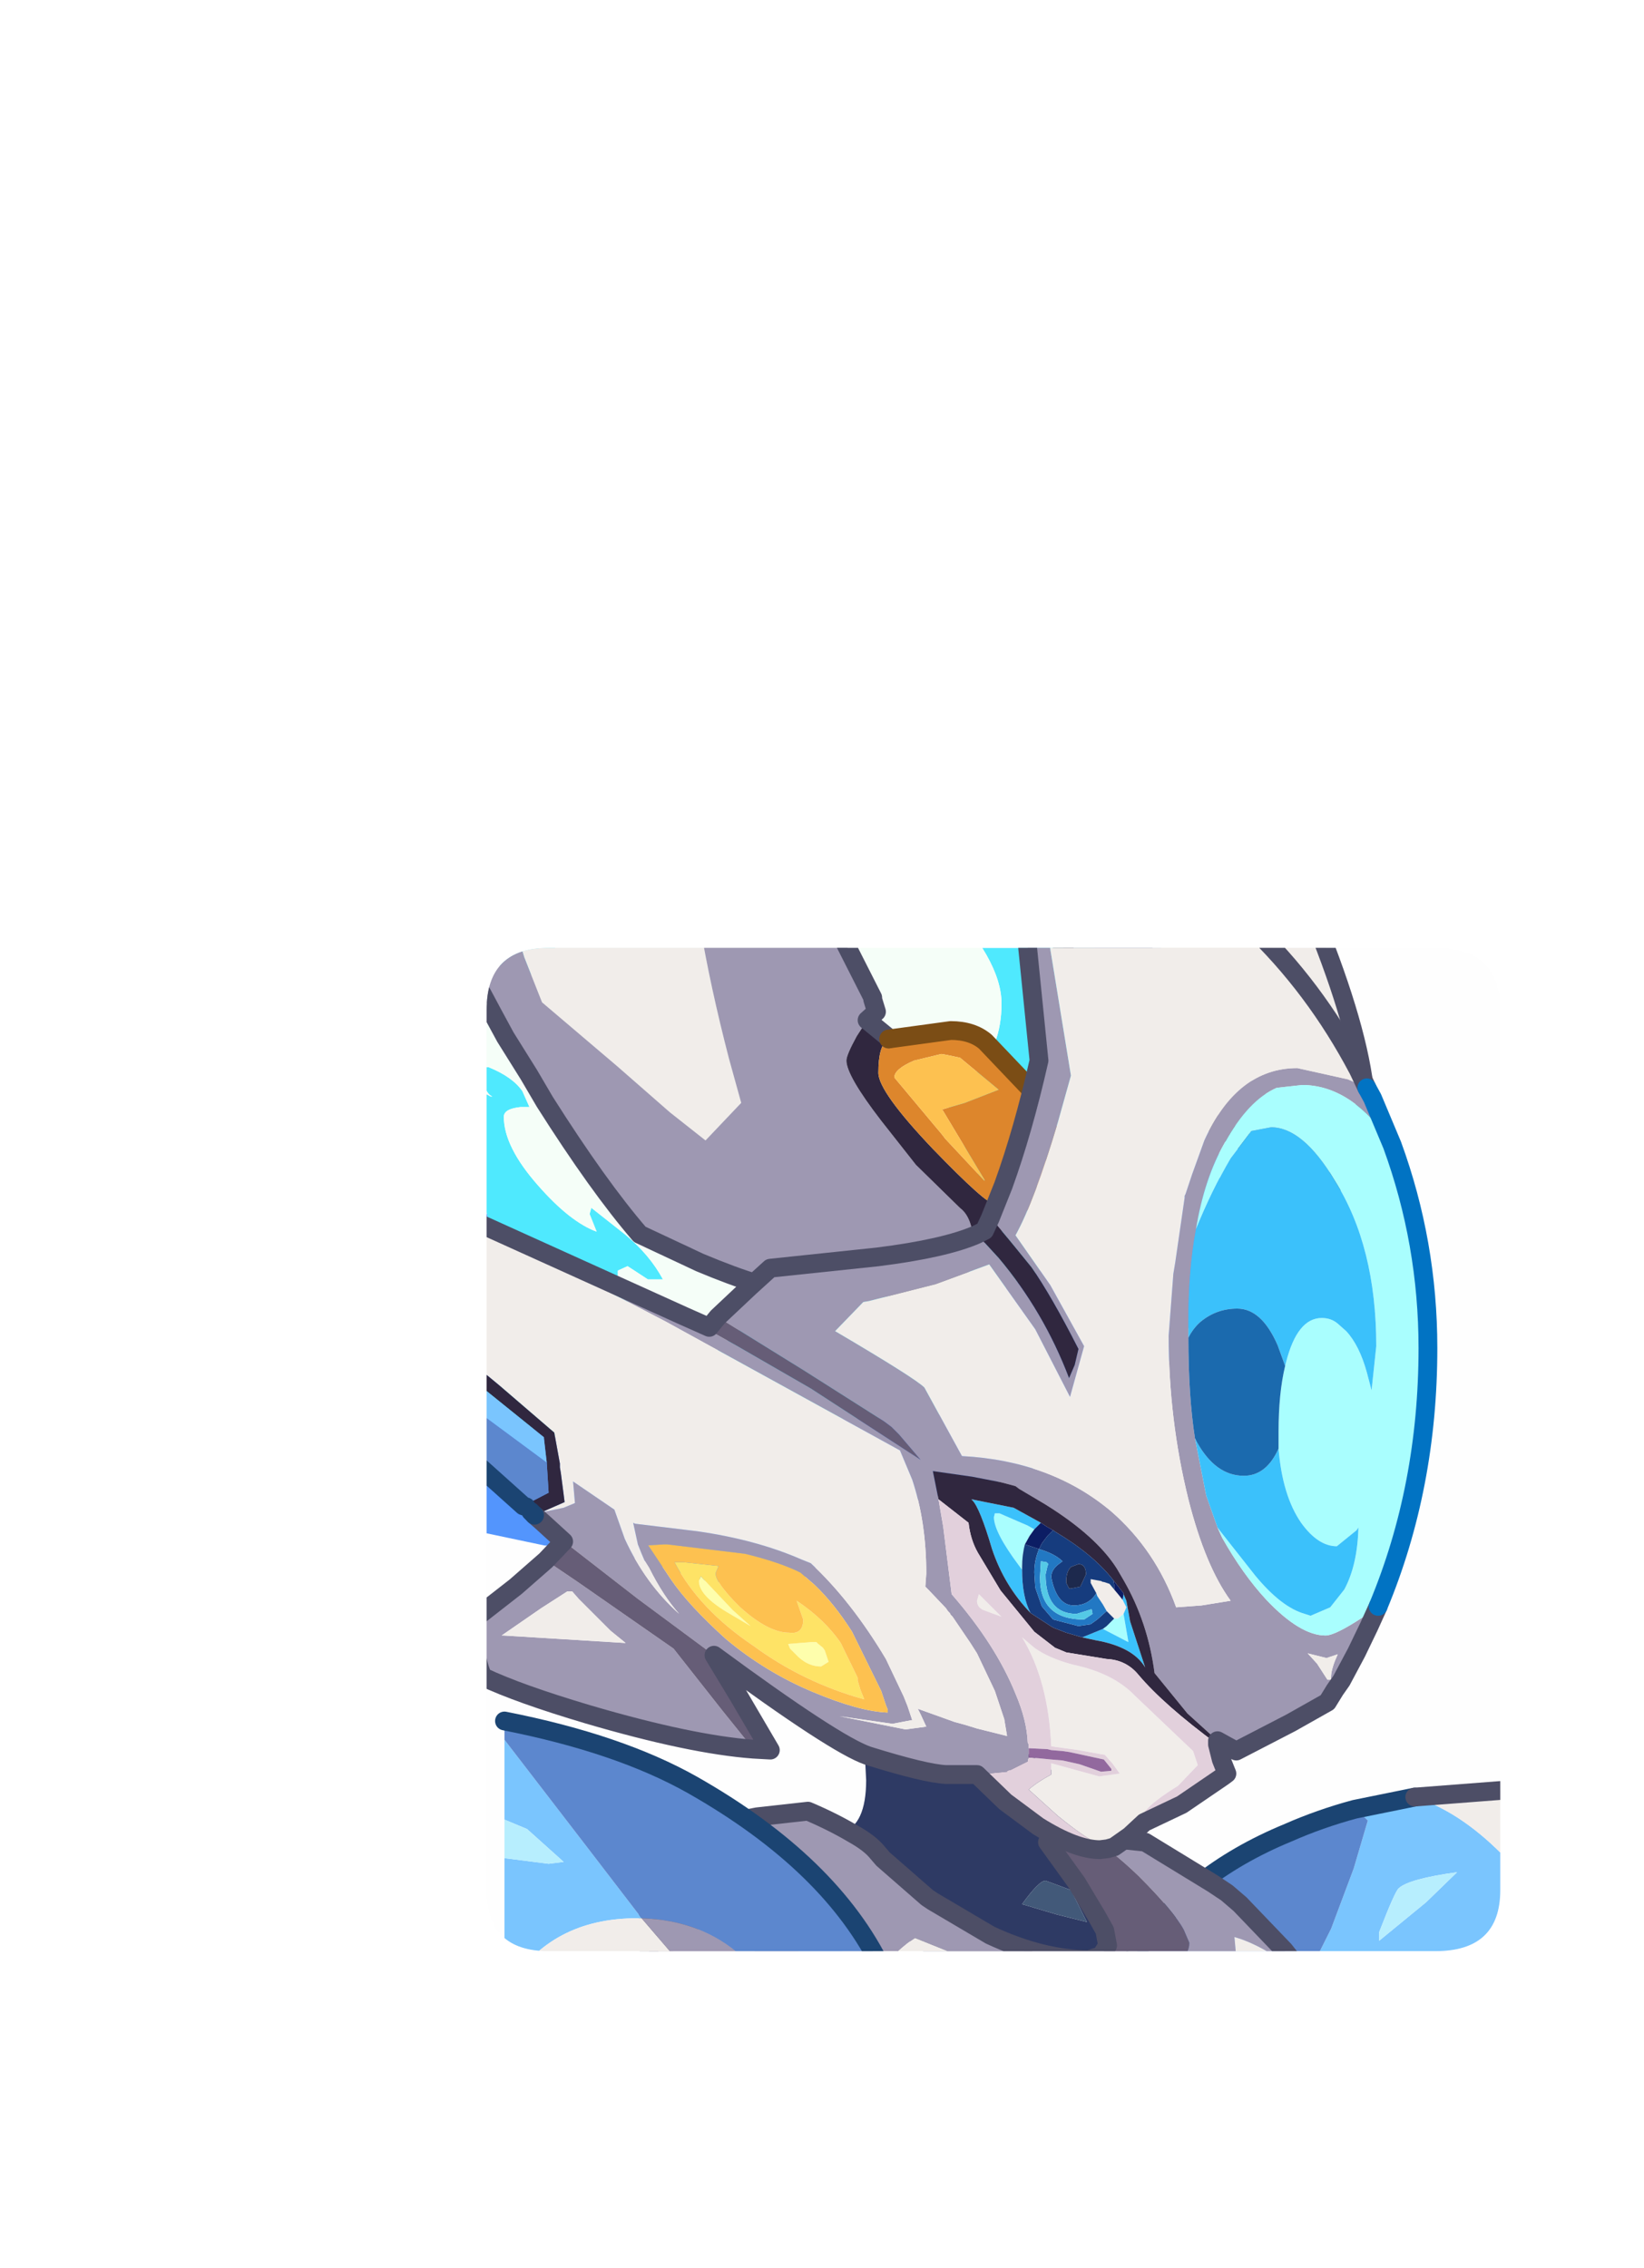 <?xml version="1.0" encoding="UTF-8" standalone="no"?>
<svg xmlns:ffdec="https://www.free-decompiler.com/flash" xmlns:xlink="http://www.w3.org/1999/xlink" ffdec:objectType="frame" height="120.7px" width="87.5px" xmlns="http://www.w3.org/2000/svg">
  <g transform="matrix(1.0, 0.0, 0.0, 1.0, 25.9, 50.45)">
    <clipPath id="clipPath0" transform="matrix(1.0, 0.0, 0.0, 1.0, 0.0, 0.0)">
      <path d="M50.5 0.0 Q53.95 0.0 53.95 3.3 L53.95 50.15 Q53.95 53.4 50.5 53.4 L3.3 53.4 Q0.0 53.4 0.0 50.15 L0.0 3.3 Q0.0 0.0 3.3 0.0 L50.5 0.0" fill="#000000" fill-rule="evenodd" stroke="none"/>
    </clipPath>
    <g clip-path="url(#clipPath0)">
      <filter id="filter0">
        <feColorMatrix in="SourceGraphic" result="filterResult0" type="matrix" values="0 0 0 0 0.31,0 0 0 0 0.918,0 0 0 0 1.0,0 0 0 1 0"/>
        <feConvolveMatrix divisor="25.0" in="filterResult0" kernelMatrix="1 1 1 1 1 1 1 1 1 1 1 1 1 1 1 1 1 1 1 1 1 1 1 1 1" order="5 5" result="filterResult1"/>
        <feComposite in="SourceGraphic" in2="filterResult1" operator="over" result="filterResult2"/>
      </filter>
      <use ffdec:characterId="3" filter="url(#filter0)" height="50.6" transform="matrix(-0.941, 0.0, 0.0, 0.941, 39.026, -13.735)" width="53.5" xlink:href="#sprite0"/>
      <use ffdec:characterId="4" height="120.7" transform="matrix(1.0, 0.0, 0.0, 1.0, -25.9, -50.45)" width="87.5" xlink:href="#shape2"/>
    </g>
    <use ffdec:characterId="5" height="53.4" transform="matrix(1.0, 0.0, 0.0, 1.0, 0.0, 0.0)" width="53.95" xlink:href="#shape3"/>
  </g>
  <defs>
    <g id="sprite0" transform="matrix(1.0, 0.0, 0.0, 1.0, 77.95, 48.3)">
      <use ffdec:characterId="2" height="50.6" transform="matrix(1.0, 0.0, 0.0, 1.0, -77.95, -48.3)" width="53.5" xlink:href="#shape1"/>
    </g>
    <g id="shape1" transform="matrix(1.0, 0.0, 0.0, 1.0, 77.95, 48.3)">
      <path d="M-24.45 -39.05 Q-29.25 -36.85 -33.95 -36.8 L-37.65 -37.25 Q-39.9 -38.0 -39.9 -39.4 -39.4 -40.85 -39.25 -41.95 L-39.2 -42.8 Q-39.2 -44.1 -42.0 -45.15 -43.75 -45.85 -45.6 -46.0 L-47.8 -46.1 Q-52.45 -45.95 -58.0 -43.65 -66.0 -40.3 -70.95 -33.6 L-71.95 -31.2 Q-72.95 -28.25 -72.95 -25.55 -72.95 -18.5 -68.85 -16.0 L-66.1 -14.6 Q-64.85 -14.0 -64.95 -13.05 -65.15 -11.75 -64.7 -10.7 L-63.8 -9.25 -63.0 -7.75 -62.6 -7.5 -62.4 -7.35 -59.5 -7.15 -56.35 -7.05 -54.75 -7.35 -54.65 -7.35 -54.8 -6.8 Q-54.85 -5.7 -54.35 -5.25 -53.95 -4.95 -53.0 -4.75 L-51.45 -4.7 Q-45.65 -4.55 -40.35 -6.05 L-35.1 -8.0 Q-35.65 -8.95 -37.2 -8.9 L-40.95 -9.05 -38.15 -9.75 -38.0 -9.85 Q-38.3 -10.3 -39.0 -10.45 L-40.25 -10.8 -40.25 -10.9 -38.85 -10.65 -32.2 -11.35 -27.4 -12.55 -33.75 -13.6 Q-36.8 -14.55 -36.8 -16.45 -36.8 -20.55 -32.9 -23.75 -30.15 -26.05 -28.2 -26.55 L-27.4 -26.55 -27.4 -25.85 -28.1 -25.25 -28.9 -24.6 -28.9 -24.5 -28.35 -24.5 -24.45 -26.5 -24.45 -21.6 Q-26.6 -19.6 -26.6 -17.95 -26.6 -16.35 -26.05 -15.5 -25.55 -14.75 -24.45 -14.4 L-24.45 -11.2 -24.7 -11.1 -30.6 -8.85 Q-30.4 -8.3 -28.35 -7.95 -26.45 -7.65 -26.4 -6.95 -26.4 -5.05 -35.0 -0.9 L-39.75 0.1 -42.1 0.2 Q-44.0 0.4 -47.85 1.8 L-48.15 1.95 -49.15 2.15 -51.65 2.3 -53.05 2.2 Q-54.45 2.05 -54.9 1.6 -55.25 1.25 -55.25 0.15 -55.25 -1.95 -60.15 -2.45 -66.25 -3.0 -70.85 -6.15 -77.95 -11.05 -77.95 -20.45 -77.95 -24.65 -76.3 -29.65 -74.15 -36.15 -70.25 -39.15 L-70.05 -39.25 Q-59.35 -47.35 -47.8 -47.7 L-44.9 -47.6 Q-41.8 -47.5 -39.45 -46.65 -36.25 -45.45 -36.25 -43.6 -36.25 -43.2 -36.8 -42.25 -37.4 -41.4 -37.35 -40.75 -37.4 -38.3 -33.35 -38.35 -29.05 -38.45 -25.5 -41.0 L-24.45 -41.8 -24.45 -39.05 M-27.35 -47.6 L-24.8 -48.25 -24.45 -48.3 -24.45 -47.05 -24.85 -47.2 -27.35 -47.6" fill="#5396fe" fill-rule="evenodd" stroke="none"/>
      <path d="M-24.45 -36.25 L-25.4 -35.4 -26.15 -34.9 -27.35 -34.7 -31.6 -34.1 Q-33.85 -33.8 -36.65 -32.9 L-38.9 -32.05 Q-39.6 -33.1 -40.9 -34.15 -43.55 -36.3 -47.4 -36.2 L-48.85 -36.05 -48.95 -36.05 Q-49.3 -36.0 -49.5 -36.4 L-48.6 -36.85 -47.55 -37.45 Q-45.6 -38.6 -45.35 -39.2 -45.85 -40.1 -46.6 -40.05 L-47.75 -39.8 -50.1 -39.45 Q-52.35 -39.4 -52.3 -40.05 -52.35 -40.7 -51.55 -41.05 L-51.95 -41.05 Q-57.95 -40.95 -62.2 -36.55 -65.6 -33.05 -65.6 -30.55 -65.6 -28.1 -64.1 -26.6 -62.55 -25.0 -62.55 -24.45 L-63.6 -22.25 Q-64.7 -20.25 -64.7 -19.05 -64.7 -17.2 -63.1 -15.95 -61.3 -14.5 -58.0 -14.45 L-54.1 -14.6 -53.25 -14.5 -53.4 -14.5 -53.15 -11.7 -52.65 -11.75 -50.8 -12.15 -50.0 -11.4 Q-49.4 -10.65 -48.8 -10.65 -47.85 -10.65 -45.9 -12.2 -44.1 -13.85 -43.9 -14.75 L-43.9 -15.45 -44.45 -15.7 -45.6 -14.95 -46.45 -14.95 Q-45.7 -16.35 -44.3 -17.5 L-42.4 -19.0 -42.3 -18.65 -42.7 -17.65 Q-41.2 -18.2 -39.4 -20.25 -37.45 -22.45 -37.45 -24.15 -37.45 -24.6 -38.4 -24.7 L-38.9 -24.7 -38.5 -25.6 Q-37.95 -26.4 -36.6 -26.95 L-36.15 -26.95 -36.3 -26.05 Q-36.5 -25.4 -36.8 -25.3 L-36.7 -25.3 -34.6 -26.45 -31.6 -27.65 -31.6 -27.85 -31.9 -28.45 -24.45 -32.05 -24.45 -30.7 -24.6 -30.6 -24.45 -30.55 -24.45 -26.5 -28.35 -24.5 -28.9 -24.5 -28.9 -24.6 -28.1 -25.25 -27.4 -25.85 -27.4 -26.55 -28.2 -26.55 Q-30.15 -26.05 -32.9 -23.75 -36.8 -20.55 -36.8 -16.45 -36.8 -14.55 -33.75 -13.6 L-27.4 -12.55 -32.2 -11.35 -38.85 -10.65 -40.25 -10.9 -40.25 -10.8 -39.0 -10.45 Q-38.3 -10.3 -38.0 -9.85 L-38.15 -9.75 -40.95 -9.05 -37.2 -8.9 Q-35.65 -8.95 -35.1 -8.0 L-40.35 -6.05 Q-45.65 -4.55 -51.45 -4.7 L-53.0 -4.75 Q-53.95 -4.95 -54.35 -5.25 -54.85 -5.7 -54.8 -6.8 L-54.65 -7.35 -54.75 -7.35 -56.35 -7.05 -59.5 -7.15 -62.4 -7.35 -62.6 -7.5 -63.0 -7.75 -63.8 -9.25 -64.7 -10.7 Q-65.15 -11.75 -64.95 -13.05 -64.85 -14.0 -66.1 -14.6 L-68.85 -16.0 Q-72.95 -18.5 -72.95 -25.55 -72.95 -28.25 -71.95 -31.2 L-70.95 -33.6 Q-66.0 -40.3 -58.0 -43.65 -52.45 -45.95 -47.8 -46.1 L-45.6 -46.0 Q-43.75 -45.85 -42.0 -45.15 -39.2 -44.1 -39.2 -42.8 L-39.25 -41.95 Q-39.4 -40.85 -39.9 -39.4 -39.9 -38.0 -37.65 -37.25 L-33.95 -36.8 Q-29.25 -36.85 -24.45 -39.05 L-24.45 -37.25 -25.55 -36.9 -24.45 -36.9 -24.45 -36.25 M-25.55 -36.9 L-25.85 -36.9 -25.95 -36.8 -25.55 -36.9" fill="#4feaff" fill-rule="evenodd" stroke="none"/>
      <path d="M-24.45 -32.05 L-31.9 -28.45 -31.6 -27.85 -31.6 -27.65 -34.6 -26.45 -36.7 -25.3 -36.8 -25.3 Q-36.5 -25.4 -36.3 -26.05 L-36.15 -26.95 -36.6 -26.95 Q-37.95 -26.4 -38.5 -25.6 L-38.9 -24.7 -38.4 -24.7 Q-37.45 -24.6 -37.45 -24.15 -37.45 -22.45 -39.4 -20.25 -41.2 -18.2 -42.7 -17.65 L-42.3 -18.65 -42.4 -19.0 -44.3 -17.5 Q-45.7 -16.35 -46.45 -14.95 L-45.6 -14.95 -44.45 -15.7 -43.9 -15.45 -43.9 -14.75 Q-44.1 -13.85 -45.9 -12.2 -47.85 -10.65 -48.8 -10.65 -49.4 -10.65 -50.0 -11.4 L-50.8 -12.15 -52.65 -11.75 -53.15 -11.7 -53.4 -14.5 -53.25 -14.5 -54.1 -14.6 -58.0 -14.45 Q-61.3 -14.5 -63.1 -15.95 -64.7 -17.2 -64.7 -19.05 -64.7 -20.25 -63.6 -22.25 L-62.55 -24.45 Q-62.55 -25.0 -64.1 -26.6 -65.6 -28.1 -65.6 -30.55 -65.6 -33.05 -62.2 -36.55 -57.95 -40.95 -51.95 -41.05 L-51.55 -41.05 Q-52.35 -40.7 -52.3 -40.05 -52.35 -39.4 -50.1 -39.45 L-47.75 -39.8 -46.6 -40.05 Q-45.85 -40.1 -45.35 -39.2 -45.6 -38.6 -47.55 -37.45 L-48.6 -36.85 -49.5 -36.4 Q-49.3 -36.0 -48.95 -36.05 L-48.85 -36.05 -47.4 -36.2 Q-43.55 -36.3 -40.9 -34.15 -39.6 -33.1 -38.9 -32.05 L-36.65 -32.9 Q-33.85 -33.8 -31.6 -34.1 L-27.35 -34.7 -26.15 -34.9 -25.4 -35.4 -24.45 -36.25 -24.45 -32.05 M-24.45 -36.9 L-25.55 -36.9 -24.45 -37.25 -24.45 -36.9 M-24.45 -30.55 L-24.6 -30.6 -24.45 -30.7 -24.45 -30.55" fill="#f6fff9" fill-rule="evenodd" stroke="none"/>
    </g>
    <g id="shape2" transform="matrix(1.0, 0.0, 0.0, 1.0, 25.9, 50.45)">
      <path d="M0.6 -33.85 L0.7 -33.65 0.45 -32.45 0.3 -31.55 0.6 -30.8 3.1 -22.35 3.1 -22.15 3.4 -21.1 3.65 -20.2 3.55 -18.35 Q3.1 -16.15 0.4 -11.55 L-0.05 -18.3 -1.95 -23.5 -2.3 -24.45 -5.0 -32.1 -6.0 -34.85 -6.0 -34.9 -9.7 -45.25 -10.25 -47.35 -10.45 -49.95 -9.9 -49.6 -3.95 -35.1 -1.45 -29.3 1.55 -22.55 0.5 -27.9 -0.3 -31.85 0.6 -33.85 M11.35 -1.25 Q10.05 -2.0 8.25 -3.7 L6.45 -5.6 7.05 -7.15 Q8.1 -9.95 9.85 -10.85 11.25 -9.05 12.5 -6.2 L12.45 -6.2 Q10.65 -6.2 10.9 -5.05 L11.35 -1.25" fill="#7ac6ff" fill-rule="evenodd" stroke="none"/>
      <path d="M0.4 -11.55 Q3.1 -16.15 3.55 -18.35 L3.65 -20.2 3.4 -21.1 3.1 -22.15 3.1 -22.35 0.6 -30.8 0.3 -31.55 0.45 -32.45 0.7 -33.65 2.7 -30.3 9.05 -19.25 9.6 -18.25 11.8 -14.3 16.5 -5.3 Q14.35 -6.2 12.5 -6.2 11.25 -9.05 9.85 -10.85 8.1 -9.95 7.05 -7.15 L6.45 -5.6 8.25 -3.7 Q10.05 -2.0 11.35 -1.25 11.9 2.05 12.9 5.9 L13.55 8.25 11.65 10.25 9.75 8.75 6.95 6.3 2.95 2.9 2.0 0.5 1.15 -2.3 0.4 -4.8 0.45 -9.05 0.4 -11.55" fill="#f2eeeb" fill-rule="evenodd" stroke="none"/>
      <path d="M16.5 -5.3 L16.95 -4.45 20.55 2.65 20.55 2.75 20.75 3.4 20.25 3.85 19.7 4.7 Q19.15 5.7 19.15 6.0 19.15 6.8 21.0 9.2 L22.85 11.55 25.2 13.85 Q25.8 14.3 25.9 15.5 L25.95 16.05 Q25.95 17.15 22.0 17.95 L18.05 18.55 16.6 18.35 Q14.8 18.2 11.35 16.75 L8.15 15.25 Q5.95 12.7 3.1 8.2 L2.25 6.75 1.0 4.75 0.35 3.55 -0.8 1.4 -1.25 -3.3 -1.2 -8.7 -0.85 -9.4 -0.6 -9.9 0.4 -11.55 0.45 -9.05 0.4 -4.8 1.15 -2.3 2.0 0.5 2.95 2.9 6.95 6.3 9.75 8.75 11.65 10.25 13.55 8.25 12.9 5.9 Q11.9 2.05 11.35 -1.25 L11.65 -1.15 Q12.5 -0.75 13.2 -0.5 L13.95 -0.3 14.0 -0.7 Q14.0 -1.95 13.4 -3.75 L12.6 -6.0 12.5 -6.2 Q14.35 -6.2 16.5 -5.3" fill="#9f99b3" fill-rule="evenodd" stroke="none"/>
      <path d="M-9.7 -45.25 L-6.0 -34.9 -6.0 -34.85 -5.0 -32.1 -2.3 -24.45 -1.95 -23.5 -0.05 -18.3 0.4 -11.55 -0.6 -9.9 -0.85 -9.4 -1.2 -8.7 -1.15 -12.8 Q-1.45 -17.15 -3.4 -24.15 L-3.65 -25.0 -4.9 -29.2 -5.9 -32.25 -6.7 -34.8 -9.15 -42.95 -9.7 -45.25 M11.35 -1.25 L10.9 -5.05 Q10.65 -6.2 12.45 -6.2 L12.5 -6.2 12.6 -6.0 13.4 -3.75 Q14.0 -1.95 14.0 -0.7 L13.95 -0.3 13.2 -0.5 Q12.5 -0.75 11.65 -1.15 L11.35 -1.25" fill="#5c88cf" fill-rule="evenodd" stroke="none"/>
      <path d="M0.6 -33.85 L-0.3 -31.85 0.5 -27.9 1.55 -22.55 -1.45 -29.3 -3.95 -35.1 -9.9 -49.6 -9.55 -49.5 -9.3 -49.0 Q-4.85 -42.65 -0.5 -35.55 L0.6 -33.85" fill="#b8efff" fill-rule="evenodd" stroke="none"/>
      <path d="M20.25 3.85 L21.35 4.75 21.4 4.85 21.35 4.9 Q20.85 5.2 20.85 6.65 20.85 7.65 23.75 10.7 26.6 13.65 27.05 13.65 L28.35 13.55 27.15 14.65 25.9 15.5 Q25.8 14.3 25.2 13.85 L22.85 11.55 21.0 9.2 Q19.15 6.8 19.15 6.0 19.15 5.7 19.7 4.7 L20.25 3.85" fill="#30273f" fill-rule="evenodd" stroke="none"/>
      <path d="M21.4 4.85 L24.7 4.4 Q25.85 4.4 26.55 5.0 L29.5 8.1 30.35 11.6 Q30.35 13.2 28.35 13.55 L27.05 13.65 Q26.6 13.65 23.75 10.7 20.85 7.65 20.85 6.65 20.85 5.2 21.35 4.9 L21.4 4.85 M25.2 5.85 L24.5 5.7 24.2 5.65 22.75 6.0 Q21.7 6.45 21.7 6.9 L24.25 9.95 24.4 10.15 26.5 12.4 26.5 12.35 24.25 8.6 25.45 8.25 27.25 7.55 25.2 5.85" fill="#de872c" fill-rule="evenodd" stroke="none"/>
      <path d="M25.2 5.85 L27.25 7.55 25.45 8.25 24.25 8.6 26.5 12.35 26.5 12.4 24.4 10.15 24.25 9.95 21.7 6.9 Q21.7 6.45 22.75 6.0 L24.2 5.65 24.5 5.7 25.2 5.85" fill="#fec250" fill-rule="evenodd" stroke="none"/>
      <path d="M0.7 -33.65 L0.6 -33.85 M-9.9 -49.6 L-10.45 -49.95 M0.7 -33.65 L2.7 -30.3 9.05 -19.25 9.6 -18.25 11.8 -14.3 16.5 -5.3 16.95 -4.45 20.55 2.65 20.55 2.75 20.75 3.4 20.25 3.85 21.35 4.75 21.4 4.85 M28.35 13.55 L27.15 14.65 25.9 15.5 25.95 16.05 Q25.95 17.15 22.0 17.95 L18.05 18.55 16.6 18.35 Q14.8 18.2 11.35 16.75 L8.15 15.25 Q5.95 12.7 3.1 8.2 L2.25 6.75 1.0 4.75 0.35 3.55 -0.8 1.4 -1.25 -3.3 -1.2 -8.7" fill="none" stroke="#4d4e66" stroke-linecap="round" stroke-linejoin="round" stroke-width="1.0"/>
      <path d="M21.4 4.85 L24.7 4.4 Q25.85 4.4 26.55 5.0 L29.5 8.1 30.35 11.6 Q30.35 13.2 28.35 13.55" fill="none" stroke="#7b4d15" stroke-linecap="round" stroke-linejoin="round" stroke-width="1.0"/>
      <path d="M-10.45 -49.95 L-10.25 -47.35 -9.7 -45.25 -9.15 -42.95 -6.7 -34.8 -5.9 -32.25 -4.9 -29.2 -3.65 -25.0 -3.4 -24.15 Q-1.45 -17.15 -1.15 -12.8 L-1.2 -8.7 M0.6 -33.85 L-0.5 -35.55 Q-4.85 -42.65 -9.3 -49.0 L-9.55 -49.5 -9.9 -49.6" fill="none" stroke="#1b4472" stroke-linecap="round" stroke-linejoin="round" stroke-width="1.0"/>
      <path d="M10.45 -47.05 L16.45 -39.85 18.1 -37.7 19.2 -35.8 23.4 -27.75 17.2 -37.0 Q16.25 -38.2 15.7 -37.9 15.35 -38.15 14.75 -39.1 L13.0 -42.3 10.45 -47.05" fill="#b8efff" fill-rule="evenodd" stroke="none"/>
      <path d="M18.1 -37.7 L25.15 -28.2 31.4 -19.5 32.0 -18.6 33.85 -16.05 30.9 -17.7 Q28.1 -19.4 26.8 -20.85 L26.0 -22.0 17.7 -34.8 16.95 -35.3 16.05 -35.75 16.0 -35.8 14.2 -38.9 8.15 -49.1 8.25 -49.05 8.3 -49.05 8.65 -48.85 10.45 -47.05 13.0 -42.3 14.75 -39.1 Q15.35 -38.15 15.7 -37.9 16.25 -38.2 17.2 -37.0 L23.4 -27.75 19.2 -35.8 18.1 -37.7 M30.85 -13.85 L31.05 -13.85 32.7 -13.5 Q33.8 -13.1 34.7 -12.35 L34.8 -12.3 36.0 -9.15 36.3 -6.35 36.2 -4.95 Q34.65 -6.65 33.0 -9.5 L32.45 -10.35 30.85 -13.85" fill="#7ac6ff" fill-rule="evenodd" stroke="none"/>
      <path d="M15.55 -33.35 L15.3 -33.95 13.25 -38.55 9.95 -45.25 8.0 -49.15 8.15 -49.1 14.2 -38.9 16.0 -35.8 16.05 -35.7 15.65 -33.7 15.55 -33.35" fill="#5c88cf" fill-rule="evenodd" stroke="none"/>
      <path d="M33.85 -16.05 L35.6 -13.65 41.35 -7.6 43.8 -2.15 Q46.25 3.75 46.7 7.35 L46.75 8.35 46.7 8.95 Q46.55 10.5 45.65 11.8 L36.9 3.4 32.8 -6.1 30.8 -9.15 27.6 -14.65 25.05 -18.6 19.55 -29.25 16.05 -35.7 16.0 -35.8 16.05 -35.75 16.95 -35.3 17.7 -34.8 26.0 -22.0 26.8 -20.85 Q28.1 -19.4 30.9 -17.7 L33.85 -16.05 M30.85 -13.85 L32.45 -10.35 33.0 -9.5 Q34.65 -6.65 36.2 -4.95 L36.3 -6.35 36.0 -9.15 34.8 -12.3 34.7 -12.35 Q33.8 -13.1 32.7 -13.5 L31.05 -13.85 30.85 -13.85" fill="#f2eeeb" fill-rule="evenodd" stroke="none"/>
      <path d="M45.65 11.8 L45.45 12.1 45.1 12.55 Q42.0 11.5 38.0 8.9 33.9 6.25 32.95 4.9 L32.7 4.4 27.3 -7.4 23.4 -16.05 15.55 -33.35 15.65 -33.7 16.05 -35.7 19.55 -29.25 25.05 -18.6 27.6 -14.65 30.8 -9.15 32.8 -6.1 36.9 3.4 45.65 11.8" fill="#9f99b3" fill-rule="evenodd" stroke="none"/>
      <path d="M10.45 -47.05 L16.45 -39.85 18.1 -37.7 25.15 -28.2 31.4 -19.5 32.0 -18.6 33.85 -16.05 M15.55 -33.35 L15.3 -33.95 13.25 -38.55 9.95 -45.25 8.0 -49.15 8.15 -49.1 8.25 -49.05 8.3 -49.05 8.65 -48.85 10.45 -47.05" fill="none" stroke="#1b4472" stroke-linecap="round" stroke-linejoin="round" stroke-width="1.0"/>
      <path d="M33.85 -16.05 L35.6 -13.65 41.35 -7.6 43.8 -2.15 Q46.25 3.75 46.7 7.35 L46.8 7.9 46.75 8.35 46.7 8.95 Q46.55 10.5 45.65 11.8 L45.45 12.1 45.1 12.55 Q42.0 11.5 38.0 8.9 33.9 6.25 32.95 4.9 L32.7 4.4 27.3 -7.4 23.4 -16.05 15.55 -33.35 M46.7 7.35 L46.75 8.35" fill="none" stroke="#4d4e66" stroke-linecap="round" stroke-linejoin="round" stroke-width="1.0"/>
      <path d="M18.1 49.45 Q17.55 48.85 17.55 48.0 17.55 47.45 18.9 47.1 20.2 46.7 20.2 44.3 L20.1 42.35 21.4 41.8 22.75 41.6 Q25.75 41.6 28.0 42.5 30.85 43.7 32.15 46.6 L32.05 48.6 33.15 49.95 Q34.2 51.25 34.2 52.65 L34.05 54.95 Q33.55 55.9 31.4 55.9 27.35 55.9 23.3 53.45 L19.25 50.5 18.5 49.85 18.1 49.45 M31.95 51.85 L31.1 50.15 29.75 49.65 Q29.4 49.65 28.5 50.9 L30.35 51.45 31.95 51.85" fill="#2e3a64" fill-rule="evenodd" stroke="none"/>
      <path d="M31.95 51.85 L30.35 51.45 28.5 50.9 Q29.4 49.65 29.75 49.65 L31.1 50.15 31.95 51.85" fill="#425979" fill-rule="evenodd" stroke="none"/>
      <path d="M46.75 55.35 L44.3 53.5 44.95 52.2 46.15 49.0 46.9 46.45 46.35 45.9 46.2 45.85 49.4 45.2 Q51.75 45.95 54.0 48.2 L54.15 48.35 Q56.25 50.4 56.9 52.1 56.05 53.5 53.7 55.75 L50.9 58.2 Q50.6 57.1 49.55 56.35 48.4 55.5 46.75 55.35 M54.8 44.9 L56.9 45.1 57.5 45.2 Q59.75 45.6 61.0 46.4 L61.1 46.5 60.45 50.0 59.05 48.25 Q57.8 46.8 56.35 45.85 L54.8 44.9 M47.5 52.85 L50.0 50.8 51.65 49.2 Q49.1 49.55 48.55 50.05 48.35 50.2 47.5 52.4 L47.5 52.85" fill="#7ac6ff" fill-rule="evenodd" stroke="none"/>
      <path d="M36.4 64.5 L35.45 61.45 Q34.5 58.65 34.5 55.1 L34.5 53.6 Q37.2 49.35 42.65 47.1 44.35 46.35 46.2 45.85 L46.35 45.9 46.9 46.45 46.15 49.0 44.95 52.2 44.3 53.5 46.75 55.35 46.0 55.3 Q45.1 55.3 44.25 55.65 L43.5 56.0 Q42.4 56.7 41.65 58.15 40.95 59.5 40.65 61.25 L40.55 61.8 40.55 62.15 Q40.45 63.5 40.8 64.7 L40.9 65.05 40.7 64.7 36.4 64.5" fill="#5c88cf" fill-rule="evenodd" stroke="none"/>
      <path d="M49.4 45.2 L53.95 44.85 54.8 44.9 56.35 45.85 Q57.8 46.8 59.05 48.25 L60.45 50.0 59.6 52.3 56.5 55.85 Q53.55 58.9 51.15 60.25 L50.0 58.75 Q48.45 56.75 46.75 55.35 48.4 55.5 49.55 56.35 50.6 57.1 50.9 58.2 L53.7 55.75 Q56.05 53.5 56.9 52.1 56.25 50.4 54.15 48.35 L54.0 48.2 Q51.75 45.95 49.4 45.2" fill="#f2eeeb" fill-rule="evenodd" stroke="none"/>
      <path d="M36.4 64.5 L40.7 64.7 40.9 65.05 40.8 64.7 Q40.45 63.5 40.55 62.15 L40.55 61.8 40.65 61.25 Q40.95 59.5 41.65 58.15 42.4 56.7 43.5 56.0 L44.25 55.65 Q45.1 55.3 46.0 55.3 L46.75 55.35 Q48.45 56.75 50.0 58.75 L51.15 60.25 Q53.55 58.9 56.5 55.85 L59.6 52.3 Q58.6 54.55 57.05 56.85 L52.5 62.25 52.05 62.7 51.95 62.75 Q49.45 63.45 47.5 65.25 L47.1 65.65 45.6 67.45 45.2 68.4 44.7 69.75 40.65 69.55 Q38.0 69.45 37.3 67.05 L36.4 64.5 M42.6 61.2 L42.6 61.85 Q42.6 63.1 43.0 64.35 43.4 65.4 43.95 65.95 L45.75 64.3 46.15 63.85 45.45 63.15 Q45.2 62.65 45.2 61.7 45.2 61.2 45.5 60.65 45.9 59.9 46.6 59.9 L47.45 60.6 48.3 61.5 49.0 61.15 49.05 61.1 49.65 60.6 49.4 59.85 49.0 59.1 47.75 57.95 46.15 57.65 46.0 57.65 Q44.15 57.65 43.25 59.15 42.75 60.0 42.6 61.2" fill="#9f99b3" fill-rule="evenodd" stroke="none"/>
      <path d="M47.5 52.85 L47.5 52.4 Q48.35 50.2 48.55 50.05 49.1 49.55 51.65 49.2 L50.0 50.8 47.5 52.85" fill="#b8efff" fill-rule="evenodd" stroke="none"/>
      <path d="M42.6 61.2 Q42.75 60.0 43.25 59.15 44.15 57.65 46.0 57.65 L46.15 57.65 47.75 57.95 49.0 59.1 49.4 59.85 49.65 60.6 49.05 61.1 49.0 61.15 48.3 61.5 47.45 60.6 46.6 59.9 Q45.9 59.9 45.5 60.65 45.2 61.2 45.2 61.7 45.2 62.65 45.45 63.15 L46.15 63.85 45.75 64.3 43.95 65.95 Q43.4 65.4 43.0 64.35 42.6 63.1 42.6 61.85 L42.6 61.2" fill="#fec250" fill-rule="evenodd" stroke="none"/>
      <path d="M46.2 45.85 Q44.35 46.35 42.65 47.1 37.2 49.35 34.5 53.6 L34.5 55.1 Q34.5 58.65 35.45 61.45 L36.4 64.5 M46.2 45.85 L49.4 45.2 M54.8 44.9 L56.9 45.1 57.5 45.2 Q59.75 45.6 61.0 46.4 L61.1 46.5 60.45 50.0" fill="none" stroke="#1b4472" stroke-linecap="round" stroke-linejoin="round" stroke-width="1.0"/>
      <path d="M49.4 45.2 L53.95 44.85 54.8 44.9 M60.45 50.0 L59.6 52.3 Q58.6 54.55 57.05 56.85 L52.5 62.25 52.05 62.7 51.95 62.75 M44.7 69.75 L40.65 69.55 Q38.0 69.45 37.3 67.05 L36.4 64.5" fill="none" stroke="#4d4e66" stroke-linecap="round" stroke-linejoin="round" stroke-width="1.0"/>
      <path d="M9.25 47.25 L14.4 46.25 17.1 45.95 Q18.4 46.5 19.5 47.15 20.4 47.65 20.8 48.15 L21.1 48.5 23.45 50.55 23.75 50.75 26.8 52.55 28.25 53.25 Q30.9 54.4 34.15 54.4 37.4 54.4 37.4 52.95 L37.1 52.25 Q36.55 51.25 34.7 49.4 33.2 47.95 31.95 47.25 L34.1 47.5 35.05 47.6 38.65 49.8 39.4 50.3 40.1 50.9 42.45 53.35 43.95 55.25 43.15 54.5 Q41.25 53.05 39.8 52.65 L39.95 54.3 Q39.95 56.65 39.75 56.95 39.4 57.4 37.25 57.4 35.05 57.4 29.4 55.35 L22.8 52.7 Q22.0 53.2 20.6 54.7 20.5 54.75 20.35 54.9 L20.0 54.55 19.55 54.0 19.5 53.95 Q16.4 50.75 12.5 48.7 10.8 47.8 9.25 47.25 M10.6 57.6 Q10.0 54.85 9.85 52.25 L10.5 52.15 13.15 52.5 15.2 54.15 17.15 56.2 15.25 55.8 13.85 55.85 11.8 56.3 11.75 57.6 10.6 57.6" fill="#9f99b3" fill-rule="evenodd" stroke="none"/>
      <path d="M9.25 47.25 Q10.8 47.8 12.5 48.7 16.4 50.75 19.5 53.95 L19.55 54.0 20.0 54.55 20.35 54.9 19.75 55.55 21.3 57.6 20.3 57.6 19.6 56.65 19.2 56.2 16.9 53.65 16.6 53.4 Q12.85 49.7 8.9 48.05 L9.0 47.6 9.05 47.35 9.25 47.25" fill="#5c88cf" fill-rule="evenodd" stroke="none"/>
      <path d="M31.95 47.25 Q33.2 47.95 34.7 49.4 36.55 51.25 37.1 52.25 L37.4 52.95 Q37.4 54.4 34.15 54.4 30.9 54.4 28.25 53.25 L26.8 52.55 Q29.6 53.85 32.05 53.85 L32.7 53.65 33.05 53.1 32.9 52.3 32.45 51.5 31.4 49.75 29.85 47.6 30.45 47.45 31.75 47.25 31.95 47.25 M8.9 48.05 Q12.85 49.7 16.6 53.4 L16.9 53.65 19.2 56.2 19.6 56.65 20.3 57.6 19.15 57.6 Q18.25 56.6 17.15 56.2 L15.2 54.15 13.15 52.5 10.5 52.15 9.85 52.25 Q10.0 54.85 10.6 57.6 L9.2 57.6 9.2 57.45 8.65 53.5 8.6 51.7 8.6 51.5 8.8 48.65 8.9 48.05" fill="#665d77" fill-rule="evenodd" stroke="none"/>
      <path d="M20.35 54.9 Q20.5 54.75 20.6 54.7 22.0 53.2 22.8 52.7 L29.4 55.35 Q35.05 57.4 37.25 57.4 39.4 57.4 39.75 56.95 39.95 56.65 39.95 54.3 L39.8 52.65 Q41.25 53.05 43.15 54.5 L43.95 55.25 45.65 57.6 22.7 57.6 21.1 55.65 20.35 54.9" fill="#f2eeeb" fill-rule="evenodd" stroke="none"/>
      <path d="M21.3 57.6 L19.75 55.55 20.35 54.9 21.1 55.65 22.7 57.6 21.3 57.6" fill="#7ac6ff" fill-rule="evenodd" stroke="none"/>
      <path d="M17.15 56.2 Q18.25 56.6 19.15 57.6 L11.75 57.6 11.8 56.3 13.85 55.85 15.25 55.8 17.15 56.2" fill="#2e3a64" fill-rule="evenodd" stroke="none"/>
      <path d="M26.8 52.55 L23.75 50.75 23.45 50.55 21.1 48.5 20.8 48.15 Q20.4 47.65 19.5 47.15 18.4 46.5 17.1 45.95 L14.4 46.25 9.25 47.25 M43.95 55.25 L42.45 53.35 40.1 50.9 39.4 50.3 38.65 49.8 35.05 47.6 34.1 47.5 31.95 47.25 31.75 47.25 30.45 47.45 29.85 47.6 31.4 49.75 32.45 51.5 32.9 52.3 33.05 53.1 32.7 53.65 32.05 53.85 Q29.6 53.85 26.8 52.55 M45.65 57.6 L43.95 55.25 M8.9 48.05 L8.8 48.65 8.6 51.5 8.6 51.7 8.65 53.5 9.2 57.45 9.2 57.6" fill="none" stroke="#4d4e66" stroke-linecap="round" stroke-linejoin="round" stroke-width="1.0"/>
      <path d="M9.25 47.25 L9.05 47.35 9.0 47.6 8.9 48.05" fill="none" stroke="#1b4472" stroke-linecap="round" stroke-linejoin="round" stroke-width="1.0"/>
      <path d="M28.3 -7.2 Q29.0 -5.15 29.9 -0.55 L31.1 6.8 30.4 9.3 Q29.15 13.5 28.15 15.3 L30.0 17.95 31.8 21.2 31.05 23.9 29.2 20.3 26.75 16.85 23.9 17.9 20.35 18.8 20.05 18.85 18.55 20.4 Q22.8 22.9 23.3 23.4 L25.3 27.05 Q30.05 27.3 33.25 30.0 35.6 32.05 36.7 35.1 L38.05 35.0 39.6 34.75 Q38.25 32.9 37.35 29.35 36.3 25.1 36.3 20.65 L36.55 17.35 36.65 16.75 37.15 13.3 37.15 13.2 37.2 13.1 37.55 12.05 38.2 10.25 Q39.95 6.4 43.15 6.4 L45.85 7.0 46.85 7.45 47.15 8.0 48.2 10.5 Q46.15 7.4 43.55 7.3 L43.4 7.3 42.05 7.45 Q40.55 8.1 39.3 10.35 38.2 12.25 37.75 15.0 37.35 17.15 37.35 19.9 L37.35 20.75 Q37.35 23.85 37.7 26.1 L38.3 29.15 38.9 30.85 39.15 31.4 Q40.25 33.35 41.5 34.7 43.3 36.6 44.65 36.6 45.15 36.6 46.6 35.65 L47.45 35.05 46.95 36.15 46.3 37.5 45.5 39.0 45.15 39.5 44.75 40.15 42.8 41.25 39.9 42.75 39.35 42.45 38.9 42.2 37.3 40.75 35.55 38.6 Q35.2 35.9 33.9 33.65 L33.55 33.05 Q32.45 31.3 29.7 29.6 L28.35 28.8 28.15 28.65 27.4 28.45 25.85 28.15 23.75 27.85 24.05 29.35 24.3 30.8 24.75 34.4 Q27.1 37.1 28.15 39.7 28.75 41.1 28.8 42.3 L28.85 42.4 28.85 42.6 28.85 42.65 28.85 43.1 28.8 43.2 28.8 43.3 28.0 43.7 27.9 43.75 27.7 43.8 27.7 43.85 26.1 44.0 24.45 44.0 Q23.35 43.95 20.3 43.0 18.55 42.4 12.1 37.65 L8.05 34.65 4.25 31.7 4.1 31.6 2.95 30.55 2.55 30.2 2.9 30.05 4.1 29.8 4.7 29.55 4.6 28.4 6.8 29.9 7.35 31.45 Q8.45 33.85 10.25 35.45 9.4 34.5 8.65 33.0 L8.4 32.6 8.25 32.25 8.05 31.75 7.8 30.6 7.9 30.65 11.2 31.05 Q14.35 31.5 16.75 32.55 L17.25 32.75 Q19.4 34.75 21.25 37.85 L22.2 39.85 22.4 40.35 22.45 40.5 22.65 41.1 21.6 41.3 18.8 40.9 22.3 41.6 23.4 41.45 23.1 40.8 22.95 40.5 24.9 41.2 25.45 41.35 26.1 41.55 27.7 41.95 27.55 41.05 27.05 39.55 26.1 37.55 25.75 37.0 24.8 35.6 24.7 35.5 24.65 35.4 24.55 35.3 24.45 35.15 23.5 34.15 23.35 34.0 23.4 33.3 Q23.4 30.55 22.65 28.3 L22.0 26.75 9.55 19.9 -1.1 14.35 10.5 19.6 13.35 21.2 17.25 23.45 23.1 27.25 21.95 25.9 21.55 25.5 21.15 25.2 16.9 22.5 12.3 19.65 14.0 18.05 15.1 17.05 20.8 16.45 Q24.4 16.0 26.1 15.25 L27.25 16.5 Q29.65 19.35 31.0 22.9 L31.3 22.2 31.5 21.35 Q30.05 18.5 29.0 17.0 L27.9 15.65 26.9 14.45 26.8 14.4 27.5 12.65 Q28.55 9.75 29.4 6.0 L28.8 0.05 28.25 -7.2 28.3 -7.2 M44.7 37.8 L43.7 37.55 44.2 38.1 44.75 38.95 44.95 38.95 Q44.9 38.6 45.15 37.95 L45.3 37.6 44.7 37.8 M17.45 33.9 L16.7 33.25 Q15.6 32.7 13.75 32.25 L9.6 31.75 9.45 31.75 8.6 31.8 9.8 33.6 Q10.75 35.0 12.75 36.8 14.85 38.55 17.35 39.6 19.85 40.65 21.35 40.7 L21.35 40.55 21.25 40.3 21.0 39.55 19.45 36.4 Q18.5 34.9 17.45 33.9 M3.15 32.6 L4.85 33.75 9.95 37.3 12.55 40.6 14.2 42.65 Q10.85 42.4 5.4 40.8 1.7 39.7 -0.2 38.8 -0.6 37.95 -0.6 36.7 L-0.5 35.6 1.55 34.0 3.15 32.6 M0.8 36.6 L0.9 36.6 7.4 37.0 6.6 36.35 4.9 34.65 4.55 34.25 4.3 34.25 2.9 35.15 0.8 36.6" fill="#9f99b3" fill-rule="evenodd" stroke="none"/>
      <path d="M46.85 7.45 L45.85 7.0 43.15 6.4 Q39.95 6.4 38.2 10.25 L37.55 12.05 37.2 13.1 37.15 13.2 37.15 13.3 36.65 16.75 36.55 17.35 36.3 20.65 Q36.3 25.1 37.35 29.35 38.25 32.9 39.6 34.75 L38.05 35.0 36.7 35.1 Q35.6 32.05 33.25 30.0 30.05 27.3 25.3 27.05 L23.3 23.4 Q22.8 22.9 18.55 20.4 L20.05 18.85 20.35 18.8 23.9 17.9 26.75 16.85 29.2 20.3 31.05 23.9 31.8 21.2 30.0 17.95 28.15 15.3 Q29.15 13.5 30.4 9.3 L31.1 6.8 29.9 -0.55 Q29.0 -5.15 28.3 -7.2 L32.2 -6.65 32.55 -6.65 Q41.75 -2.35 46.4 6.5 L46.85 7.45 M-1.1 14.35 L9.55 19.9 22.0 26.75 22.65 28.3 Q23.4 30.55 23.4 33.3 L23.35 34.0 23.5 34.15 24.45 35.15 24.55 35.3 24.65 35.4 24.7 35.5 24.8 35.6 25.75 37.0 26.1 37.55 27.05 39.55 27.55 41.05 27.7 41.95 26.1 41.55 25.45 41.35 24.9 41.2 22.95 40.5 23.1 40.8 23.4 41.45 22.3 41.6 18.8 40.9 21.6 41.3 22.65 41.1 22.45 40.5 22.4 40.35 22.2 39.85 21.25 37.85 Q19.4 34.75 17.25 32.75 L16.75 32.55 Q14.35 31.5 11.2 31.05 L7.9 30.65 7.8 30.6 8.05 31.75 8.25 32.25 8.4 32.6 8.65 33.0 Q9.4 34.5 10.25 35.45 8.45 33.85 7.35 31.45 L6.8 29.9 4.6 28.4 4.7 29.55 4.1 29.8 2.9 30.05 4.15 29.5 4.1 29.1 3.95 27.95 3.9 27.65 3.9 27.45 3.6 25.8 0.75 23.35 Q-1.4 21.55 -2.45 20.9 L-3.05 15.85 -3.25 13.4 -2.0 13.95 -1.1 14.35 M44.7 37.8 L45.3 37.6 45.15 37.95 Q44.9 38.6 44.95 38.95 L44.75 38.95 44.2 38.1 43.7 37.55 44.7 37.8 M0.8 36.6 L2.9 35.15 4.3 34.25 4.55 34.25 4.9 34.65 6.6 36.35 7.4 37.0 0.9 36.6 0.8 36.6 M33.4 34.15 L33.65 34.45 33.85 34.7 34.05 35.1 33.9 35.45 33.6 35.7 33.4 35.7 33.0 35.3 32.8 34.95 32.5 34.5 32.45 34.35 32.15 33.8 32.15 33.6 32.7 33.7 32.8 33.75 32.85 33.75 33.15 33.85 33.4 34.15 M27.0 35.2 L27.4 35.6 26.45 35.25 Q26.1 35.1 26.1 34.75 L26.2 34.4 27.0 35.2 M33.05 47.95 Q32.05 47.55 30.4 46.2 L28.85 44.8 Q29.3 44.4 30.05 44.0 L30.05 43.4 32.6 44.1 33.7 43.95 33.3 43.4 32.9 42.95 32.6 42.9 31.5 42.7 30.05 42.5 Q29.9 39.0 28.5 36.7 L29.15 37.25 Q29.9 37.8 31.2 38.15 33.35 38.6 34.5 39.8 L37.6 42.75 37.85 43.5 36.8 44.6 Q35.5 45.4 35.05 45.95 L34.25 47.25 33.4 47.85 33.05 47.95" fill="#f2eeeb" fill-rule="evenodd" stroke="none"/>
      <path d="M47.45 35.05 L46.6 35.65 Q45.15 36.6 44.65 36.6 43.3 36.6 41.5 34.7 40.25 33.35 39.15 31.4 L38.9 30.85 39.05 31.05 40.9 33.4 Q42.3 35.1 43.55 35.45 L43.85 35.55 44.9 35.1 45.65 34.15 Q46.35 32.85 46.4 30.85 L46.3 31.0 45.25 31.85 Q44.25 31.85 43.35 30.6 42.35 29.15 42.15 26.65 L42.15 25.75 Q42.15 23.7 42.5 22.25 L42.55 22.05 Q43.15 19.7 44.45 19.7 44.95 19.7 45.3 20.0 L45.75 20.4 Q46.45 21.15 46.85 22.6 L47.1 23.55 47.35 21.2 Q47.35 15.9 45.15 12.4 43.45 9.55 41.75 9.55 L40.7 9.75 39.6 11.2 Q38.6 12.9 37.75 15.0 38.2 12.25 39.3 10.35 40.55 8.1 42.05 7.45 L43.4 7.3 43.55 7.3 Q46.15 7.4 48.2 10.5 50.1 15.7 50.1 21.3 50.1 28.7 47.45 35.05 M28.65 31.75 Q28.5 32.3 28.5 32.95 L28.5 33.1 28.35 32.9 Q27.0 31.1 27.0 30.3 L27.05 30.1 27.3 30.1 28.8 30.75 29.15 30.95 28.9 31.3 28.65 31.75 M32.8 36.25 L33.0 36.1 33.4 35.7 33.6 35.7 33.9 35.45 34.15 36.9 34.15 36.95 32.8 36.25" fill="#aaffff" fill-rule="evenodd" stroke="none"/>
      <path d="M38.9 30.85 L38.3 29.15 37.7 26.1 37.8 26.3 Q38.8 28.1 40.3 28.1 41.5 28.1 42.15 26.65 42.35 29.15 43.35 30.6 44.25 31.85 45.25 31.85 L46.3 31.0 46.4 30.85 Q46.35 32.85 45.65 34.15 L44.9 35.1 43.85 35.55 43.55 35.45 Q42.3 35.1 40.9 33.4 L39.05 31.05 38.9 30.85 M37.35 20.75 L37.35 19.9 Q37.35 17.15 37.75 15.0 38.6 12.9 39.6 11.2 L40.7 9.75 41.75 9.55 Q43.45 9.55 45.15 12.4 47.35 15.9 47.35 21.2 L47.1 23.55 46.85 22.6 Q46.45 21.15 45.75 20.4 L45.3 20.0 Q44.95 19.7 44.45 19.7 43.15 19.7 42.55 22.05 L42.5 22.25 42.1 21.15 Q41.25 19.2 39.95 19.2 38.85 19.2 38.0 19.9 37.6 20.25 37.35 20.75 M33.85 34.7 L33.9 34.4 34.05 34.75 34.25 35.85 35.05 38.3 Q34.4 37.2 32.4 36.85 L31.7 36.7 32.8 36.25 34.15 36.95 34.15 36.9 33.9 35.45 34.05 35.1 33.85 34.7 M28.5 33.1 Q28.5 34.55 28.95 35.4 27.55 33.95 26.9 32.0 26.25 29.8 25.85 29.4 L25.8 29.35 28.05 29.8 29.5 30.6 29.15 30.95 28.8 30.75 27.3 30.1 27.05 30.1 27.0 30.3 Q27.0 31.1 28.35 32.9 L28.5 33.1" fill="#3bc2fc" fill-rule="evenodd" stroke="none"/>
      <path d="M37.7 26.1 Q37.35 23.85 37.35 20.75 37.6 20.25 38.0 19.9 38.85 19.2 39.95 19.2 41.25 19.2 42.1 21.15 L42.5 22.25 Q42.15 23.7 42.15 25.75 L42.15 26.65 Q41.5 28.1 40.3 28.1 38.8 28.1 37.8 26.3 L37.7 26.1" fill="#1b6aaf" fill-rule="evenodd" stroke="none"/>
      <path d="M26.8 14.4 L26.9 14.45 27.9 15.65 29.0 17.0 Q30.05 18.5 31.5 21.35 L31.3 22.2 31.0 22.9 Q29.65 19.35 27.25 16.5 L26.1 15.25 26.5 15.05 26.8 14.4 M2.9 30.05 L2.55 30.2 2.35 30.0 2.1 29.75 1.95 29.7 3.3 29.0 3.2 27.4 3.05 26.1 3.05 26.05 -3.15 21.05 -3.65 16.9 -4.0 13.1 -3.25 13.4 -3.05 15.85 -2.45 20.9 Q-1.4 21.55 0.75 23.35 L3.6 25.8 3.9 27.45 3.9 27.65 3.95 27.95 4.1 29.1 4.15 29.5 2.9 30.05 M24.05 29.35 L23.75 27.85 25.85 28.15 27.4 28.45 28.15 28.65 28.35 28.8 29.7 29.6 Q32.45 31.3 33.55 33.05 L33.9 33.65 Q35.2 35.9 35.55 38.6 L37.3 40.75 38.9 42.2 38.9 42.25 38.9 42.4 Q36.05 40.3 34.7 38.7 34.05 37.9 33.0 37.85 L30.85 37.5 30.25 37.25 29.15 36.4 27.35 34.2 26.15 32.2 Q25.75 31.5 25.65 30.6 L24.05 29.35 M33.9 34.4 L33.9 34.35 33.7 34.1 33.35 33.65 Q32.3 32.3 30.3 31.1 L30.15 31.0 29.8 30.8 29.65 30.7 29.5 30.6 28.05 29.8 25.8 29.35 25.85 29.4 Q26.25 29.8 26.9 32.0 27.55 33.95 28.95 35.4 L29.1 35.5 30.1 36.15 30.2 36.2 30.85 36.45 31.7 36.7 32.4 36.85 Q34.4 37.2 35.05 38.3 L34.25 35.85 34.05 34.75 33.9 34.4" fill="#30273f" fill-rule="evenodd" stroke="none"/>
      <path d="M12.3 19.65 L16.9 22.5 21.15 25.2 21.55 25.5 21.95 25.9 23.1 27.25 17.25 23.45 13.35 21.2 10.5 19.6 11.85 20.2 12.3 19.65 M4.1 31.6 L4.25 31.7 8.05 34.65 12.1 37.65 13.4 39.8 15.1 42.7 14.2 42.65 12.55 40.6 9.95 37.3 4.85 33.75 3.15 32.6 4.1 31.6" fill="#665d77" fill-rule="evenodd" stroke="none"/>
      <path d="M11.3 33.7 L11.4 33.45 13.1 35.25 14.05 36.1 12.95 35.45 Q11.3 34.5 11.3 33.7 M17.3 36.95 L17.55 36.95 17.65 37.05 17.9 37.25 18.0 37.4 18.2 38.0 17.8 38.25 Q17.15 38.25 16.6 37.75 L16.15 37.3 16.05 37.05 17.3 36.95" fill="#ffffad" fill-rule="evenodd" stroke="none"/>
      <path d="M11.3 33.7 Q11.3 34.5 12.95 35.45 L14.05 36.1 13.1 35.25 11.4 33.45 11.3 33.7 M12.35 32.9 L12.2 33.25 12.2 33.4 Q12.3 33.85 13.2 34.8 L13.5 35.1 Q15.0 36.45 16.1 36.45 16.85 36.55 16.85 35.75 L16.5 34.75 Q18.0 35.75 18.85 37.0 L19.75 38.85 19.75 39.0 19.9 39.5 20.1 40.0 Q16.85 39.1 14.2 37.15 11.3 35.2 10.0 32.7 L10.5 32.7 12.35 32.9 M17.3 36.95 L16.05 37.05 16.15 37.3 16.6 37.75 Q17.15 38.25 17.8 38.25 L18.2 38.0 18.0 37.4 17.9 37.25 17.65 37.05 17.55 36.95 17.3 36.95" fill="#ffe466" fill-rule="evenodd" stroke="none"/>
      <path d="M12.35 32.9 L10.5 32.7 10.0 32.7 Q11.3 35.2 14.2 37.15 16.85 39.1 20.1 40.0 L19.9 39.5 19.75 39.0 19.75 38.85 18.85 37.0 Q18.0 35.75 16.5 34.75 L16.85 35.75 Q16.85 36.55 16.1 36.45 15.0 36.45 13.5 35.1 L13.2 34.8 Q12.3 33.85 12.2 33.4 L12.2 33.25 12.35 32.9 M17.45 33.9 Q18.5 34.9 19.45 36.4 L21.0 39.55 21.25 40.3 21.35 40.55 21.35 40.7 Q19.85 40.65 17.35 39.6 14.85 38.55 12.75 36.8 10.75 35.0 9.8 33.6 L8.6 31.8 9.45 31.75 9.6 31.75 13.75 32.25 Q15.6 32.7 16.7 33.25 L17.45 33.9" fill="#fec250" fill-rule="evenodd" stroke="none"/>
      <path d="M-4.0 13.1 L-3.65 16.9 -3.15 21.05 3.05 26.05 3.05 26.1 3.2 27.4 -4.1 22.0 -12.4 15.45 -23.65 6.35 -24.65 5.3 -25.4 4.55 -23.6 4.85 -23.2 4.85 Q-14.0 8.65 -4.7 12.8 L-4.0 13.1 M-19.85 8.2 L-4.25 20.4 -4.65 15.15 -4.85 15.15 Q-7.2 15.15 -16.2 10.15 L-20.1 7.95 -19.85 8.2" fill="#7ac6ff" fill-rule="evenodd" stroke="none"/>
      <path d="M3.2 27.4 L3.3 29.0 1.95 29.7 -0.95 27.1 -10.5 18.6 -23.65 6.35 -12.4 15.45 -4.1 22.0 3.2 27.4" fill="#5c88cf" fill-rule="evenodd" stroke="none"/>
      <path d="M33.4 34.15 L33.4 33.95 33.4 33.9 33.35 33.65 33.7 34.1 33.9 34.35 33.9 34.4 33.85 34.7 33.65 34.45 33.4 34.15 M30.15 31.0 L29.85 31.3 29.55 31.7 29.4 32.0 28.65 31.75 28.9 31.3 29.15 30.95 29.5 30.6 29.65 30.7 29.8 30.8 30.15 31.0" fill="#0c1d64" fill-rule="evenodd" stroke="none"/>
      <path d="M33.35 33.65 L33.4 33.9 33.4 33.95 33.4 34.15 33.15 33.85 32.85 33.75 32.8 33.75 32.7 33.7 32.15 33.6 32.15 33.8 32.45 34.35 Q32.05 35.0 31.25 35.0 30.35 35.0 30.05 33.5 30.05 33.1 30.45 32.8 L30.65 32.65 Q30.25 32.25 29.4 32.0 L29.55 31.7 29.85 31.3 30.15 31.0 30.3 31.1 Q32.3 32.3 33.35 33.65 M31.5 32.8 L31.1 32.95 Q30.85 33.2 30.85 33.7 L30.85 33.8 31.0 34.1 31.1 34.1 31.6 34.0 31.9 33.35 Q31.9 32.8 31.5 32.8 M29.4 32.0 Q29.15 32.6 29.15 33.25 L29.2 34.05 29.55 35.05 30.15 35.75 31.5 36.1 32.15 36.0 32.5 35.75 33.0 35.3 33.4 35.7 33.0 36.1 32.8 36.25 31.7 36.7 30.85 36.45 30.2 36.2 30.1 36.15 29.1 35.5 28.95 35.4 Q28.5 34.55 28.5 33.1 L28.5 32.95 Q28.5 32.3 28.65 31.75 L29.4 32.0" fill="#163c7e" fill-rule="evenodd" stroke="none"/>
      <path d="M29.4 32.0 Q30.25 32.25 30.65 32.65 L30.45 32.8 Q30.05 33.1 30.05 33.5 30.35 35.0 31.25 35.0 32.05 35.0 32.45 34.35 L32.5 34.5 32.8 34.95 33.0 35.3 32.5 35.75 32.15 36.0 31.5 36.1 30.15 35.75 29.55 35.05 29.2 34.05 29.15 33.25 Q29.15 32.6 29.4 32.0 M32.2 35.2 L31.4 35.45 Q29.75 35.45 29.75 33.35 L29.85 32.9 29.9 32.8 29.8 32.7 29.5 32.65 29.45 33.5 Q29.45 35.75 31.8 35.75 L32.25 35.45 32.2 35.2" fill="#2278c4" fill-rule="evenodd" stroke="none"/>
      <path d="M31.5 32.8 Q31.9 32.8 31.9 33.35 L31.6 34.0 31.1 34.1 31.0 34.1 30.85 33.8 30.85 33.7 Q30.85 33.2 31.1 32.95 L31.5 32.8" fill="#1d294d" fill-rule="evenodd" stroke="none"/>
      <path d="M32.2 35.2 L32.25 35.45 31.8 35.75 Q29.45 35.75 29.45 33.5 L29.5 32.65 29.8 32.7 29.9 32.8 29.85 32.9 29.75 33.35 Q29.75 35.45 31.4 35.45 L32.2 35.2" fill="#54cae7" fill-rule="evenodd" stroke="none"/>
      <path d="M26.1 44.0 L27.7 43.85 27.7 43.8 27.9 43.75 28.0 43.7 28.8 43.3 28.8 43.2 28.85 43.1 28.95 43.1 29.55 43.15 30.05 43.2 30.65 43.25 31.55 43.45 32.7 43.85 33.25 43.8 33.25 43.7 32.85 43.2 31.0 42.8 30.65 42.75 30.05 42.7 29.85 42.65 28.85 42.6 28.85 42.4 28.8 42.3 Q28.75 41.1 28.15 39.7 27.1 37.1 24.75 34.4 L24.3 30.8 24.05 29.35 25.65 30.6 Q25.75 31.5 26.15 32.2 L27.35 34.2 29.15 36.4 30.25 37.25 30.85 37.5 33.0 37.85 Q34.05 37.9 34.7 38.7 36.05 40.3 38.9 42.4 L39.1 43.2 39.4 43.95 39.2 44.1 37.0 45.6 35.0 46.55 34.3 47.2 34.25 47.25 35.05 45.95 Q35.5 45.4 36.8 44.6 L37.85 43.5 37.6 42.75 34.5 39.8 Q33.35 38.6 31.2 38.15 29.9 37.8 29.15 37.25 L28.5 36.7 Q29.9 39.0 30.05 42.5 L31.5 42.7 32.6 42.9 32.9 42.95 33.3 43.4 33.7 43.95 32.6 44.1 30.05 43.4 30.05 44.0 Q29.3 44.4 28.85 44.8 L30.4 46.2 Q32.05 47.55 33.05 47.95 L32.65 48.0 Q31.35 48.0 29.35 46.75 L27.6 45.45 26.1 44.0 M27.0 35.2 L26.2 34.4 26.1 34.75 Q26.1 35.1 26.45 35.25 L27.4 35.6 27.0 35.2" fill="#e3d1dd" fill-rule="evenodd" stroke="none"/>
      <path d="M28.85 43.1 L28.85 42.65 28.85 42.6 29.85 42.65 30.05 42.7 30.65 42.75 31.0 42.8 32.85 43.2 33.25 43.7 33.25 43.8 32.7 43.85 31.55 43.45 30.65 43.25 30.05 43.2 29.55 43.15 28.95 43.1 28.85 43.1" fill="#93699f" fill-rule="evenodd" stroke="none"/>
      <path d="M-19.85 8.2 L-20.1 7.95 -16.2 10.15 Q-7.2 15.15 -4.85 15.15 L-4.65 15.15 -4.25 20.4 -19.85 8.2" fill="#b8efff" fill-rule="evenodd" stroke="none"/>
      <path d="M46.85 7.45 L46.4 6.5 Q41.75 -2.35 32.55 -6.65 L32.2 -6.65 28.3 -7.2 28.25 -7.2 28.8 0.05 29.4 6.0 Q28.55 9.75 27.5 12.65 L26.8 14.4 26.5 15.05 26.1 15.25 Q24.4 16.0 20.8 16.45 L15.1 17.05 14.0 18.05 12.3 19.65 11.85 20.2 10.5 19.6 -1.1 14.35 -2.0 13.95 -3.25 13.4 M2.55 30.2 L2.95 30.55 4.1 31.6 3.15 32.6 1.55 34.0 -0.5 35.6 -0.6 36.7 Q-0.6 37.95 -0.2 38.8 1.7 39.7 5.4 40.8 10.85 42.4 14.2 42.65 L15.1 42.7 13.4 39.8 12.1 37.65 Q18.55 42.4 20.3 43.0 23.35 43.95 24.45 44.0 L26.1 44.0 27.6 45.45 29.35 46.75 Q31.35 48.0 32.65 48.0 L33.05 47.95 33.4 47.85 34.25 47.25 34.3 47.2 35.0 46.55 37.0 45.6 39.2 44.1 39.4 43.95 39.1 43.2 38.9 42.4 38.9 42.25 38.9 42.2 39.35 42.45 39.9 42.75 42.8 41.25 44.75 40.15 45.15 39.5 45.5 39.0 46.3 37.5 46.95 36.15 47.45 35.05" fill="none" stroke="#4d4e66" stroke-linecap="round" stroke-linejoin="round" stroke-width="1.0"/>
      <path d="M48.2 10.5 L47.15 8.0 46.85 7.45 M47.45 35.05 Q50.1 28.7 50.1 21.3 50.1 15.7 48.2 10.5" fill="none" stroke="#0173c4" stroke-linecap="round" stroke-linejoin="round" stroke-width="1.0"/>
      <path d="M1.95 29.7 L2.1 29.75 M2.35 30.0 L2.55 30.2 M-3.25 13.4 L-4.0 13.1 -4.7 12.8 Q-14.0 8.65 -23.2 4.85 L-23.6 4.85 -25.4 4.55 -24.65 5.3 -23.65 6.35 -10.5 18.6 -0.95 27.1 1.95 29.7" fill="none" stroke="#1b4472" stroke-linecap="round" stroke-linejoin="round" stroke-width="1.0"/>
      <path d="M0.95 42.15 L5.45 48.0 8.25 51.65 8.0 51.65 Q3.45 51.65 1.2 55.25 L0.95 55.15 0.95 48.45 3.3 48.75 4.1 48.65 2.15 46.9 0.95 46.4 0.95 42.15" fill="#7ac6ff" fill-rule="evenodd" stroke="none"/>
      <path d="M0.95 48.45 L0.95 46.4 2.15 46.9 4.1 48.65 3.3 48.75 0.95 48.45" fill="#b8efff" fill-rule="evenodd" stroke="none"/>
      <path d="M0.95 42.15 L0.95 41.15 Q7.05 42.35 10.95 44.55 18.35 48.75 21.05 54.35 L21.1 54.8 21.25 55.55 21.4 56.45 21.35 56.65 Q20.2 58.6 17.55 60.65 L16.65 61.35 15.65 62.0 15.8 61.45 15.8 61.0 15.95 59.3 Q15.95 55.9 13.6 53.7 11.45 51.75 8.25 51.65 L5.45 48.0 0.95 42.15" fill="#5c88cf" fill-rule="evenodd" stroke="none"/>
      <path d="M8.25 51.65 L10.65 54.45 10.15 55.35 7.65 54.75 4.8 55.15 Q3.7 55.65 3.5 55.9 L4.0 58.7 Q4.75 58.15 6.2 57.85 L8.05 58.0 6.4 59.85 0.95 58.05 0.95 55.15 1.2 55.25 Q3.45 51.65 8.0 51.65 L8.25 51.65" fill="#f2eeeb" fill-rule="evenodd" stroke="none"/>
      <path d="M8.25 51.65 Q11.45 51.75 13.6 53.7 15.95 55.9 15.95 59.3 L15.8 61.0 15.8 61.45 15.65 62.0 Q13.65 63.25 12.05 63.7 L11.6 63.55 11.4 63.45 0.95 59.75 0.95 58.05 6.4 59.85 8.05 58.0 Q8.65 58.15 9.25 58.45 10.85 59.35 11.35 61.05 L12.55 60.05 13.3 59.35 Q12.95 57.1 11.15 55.95 L10.15 55.35 10.65 54.45 8.25 51.65" fill="#9f99b3" fill-rule="evenodd" stroke="none"/>
      <path d="M10.15 55.35 L11.15 55.95 Q12.95 57.1 13.3 59.35 L12.55 60.05 11.35 61.05 Q10.85 59.35 9.25 58.45 8.65 58.15 8.05 58.0 L8.65 57.35 10.15 55.35" fill="#fec250" fill-rule="evenodd" stroke="none"/>
      <path d="M8.05 58.0 L6.2 57.85 Q4.75 58.15 4.0 58.7 L3.5 55.9 Q3.7 55.65 4.8 55.15 L7.65 54.75 10.15 55.35 8.65 57.35 8.05 58.0" fill="#ffe466" fill-rule="evenodd" stroke="none"/>
      <path d="M15.65 62.0 L16.65 61.35 17.55 60.65 Q20.2 58.6 21.35 56.65 L21.4 56.45 21.25 55.55 21.1 54.8 21.05 54.35 Q18.35 48.75 10.95 44.55 7.05 42.35 0.95 41.15" fill="none" stroke="#1b4472" stroke-linecap="round" stroke-linejoin="round" stroke-width="1.0"/>
      <path d="M11.4 63.45 L11.6 63.55 12.05 63.7 Q13.65 63.25 15.65 62.0" fill="none" stroke="#4d4e66" stroke-linecap="round" stroke-linejoin="round" stroke-width="1.0"/>
    </g>
    <g id="shape3" transform="matrix(1.0, 0.0, 0.0, 1.0, 0.0, 0.0)">
      <path d="M50.5 0.0 Q53.95 0.0 53.95 3.3 L53.95 50.15 Q53.95 53.4 50.5 53.4 L3.3 53.4 Q0.0 53.4 0.0 50.15 L0.0 3.3 Q0.0 0.0 3.3 0.0 L50.5 0.0" fill="#000000" fill-opacity="0.004" fill-rule="evenodd" stroke="none"/>
    </g>
  </defs>
</svg>
